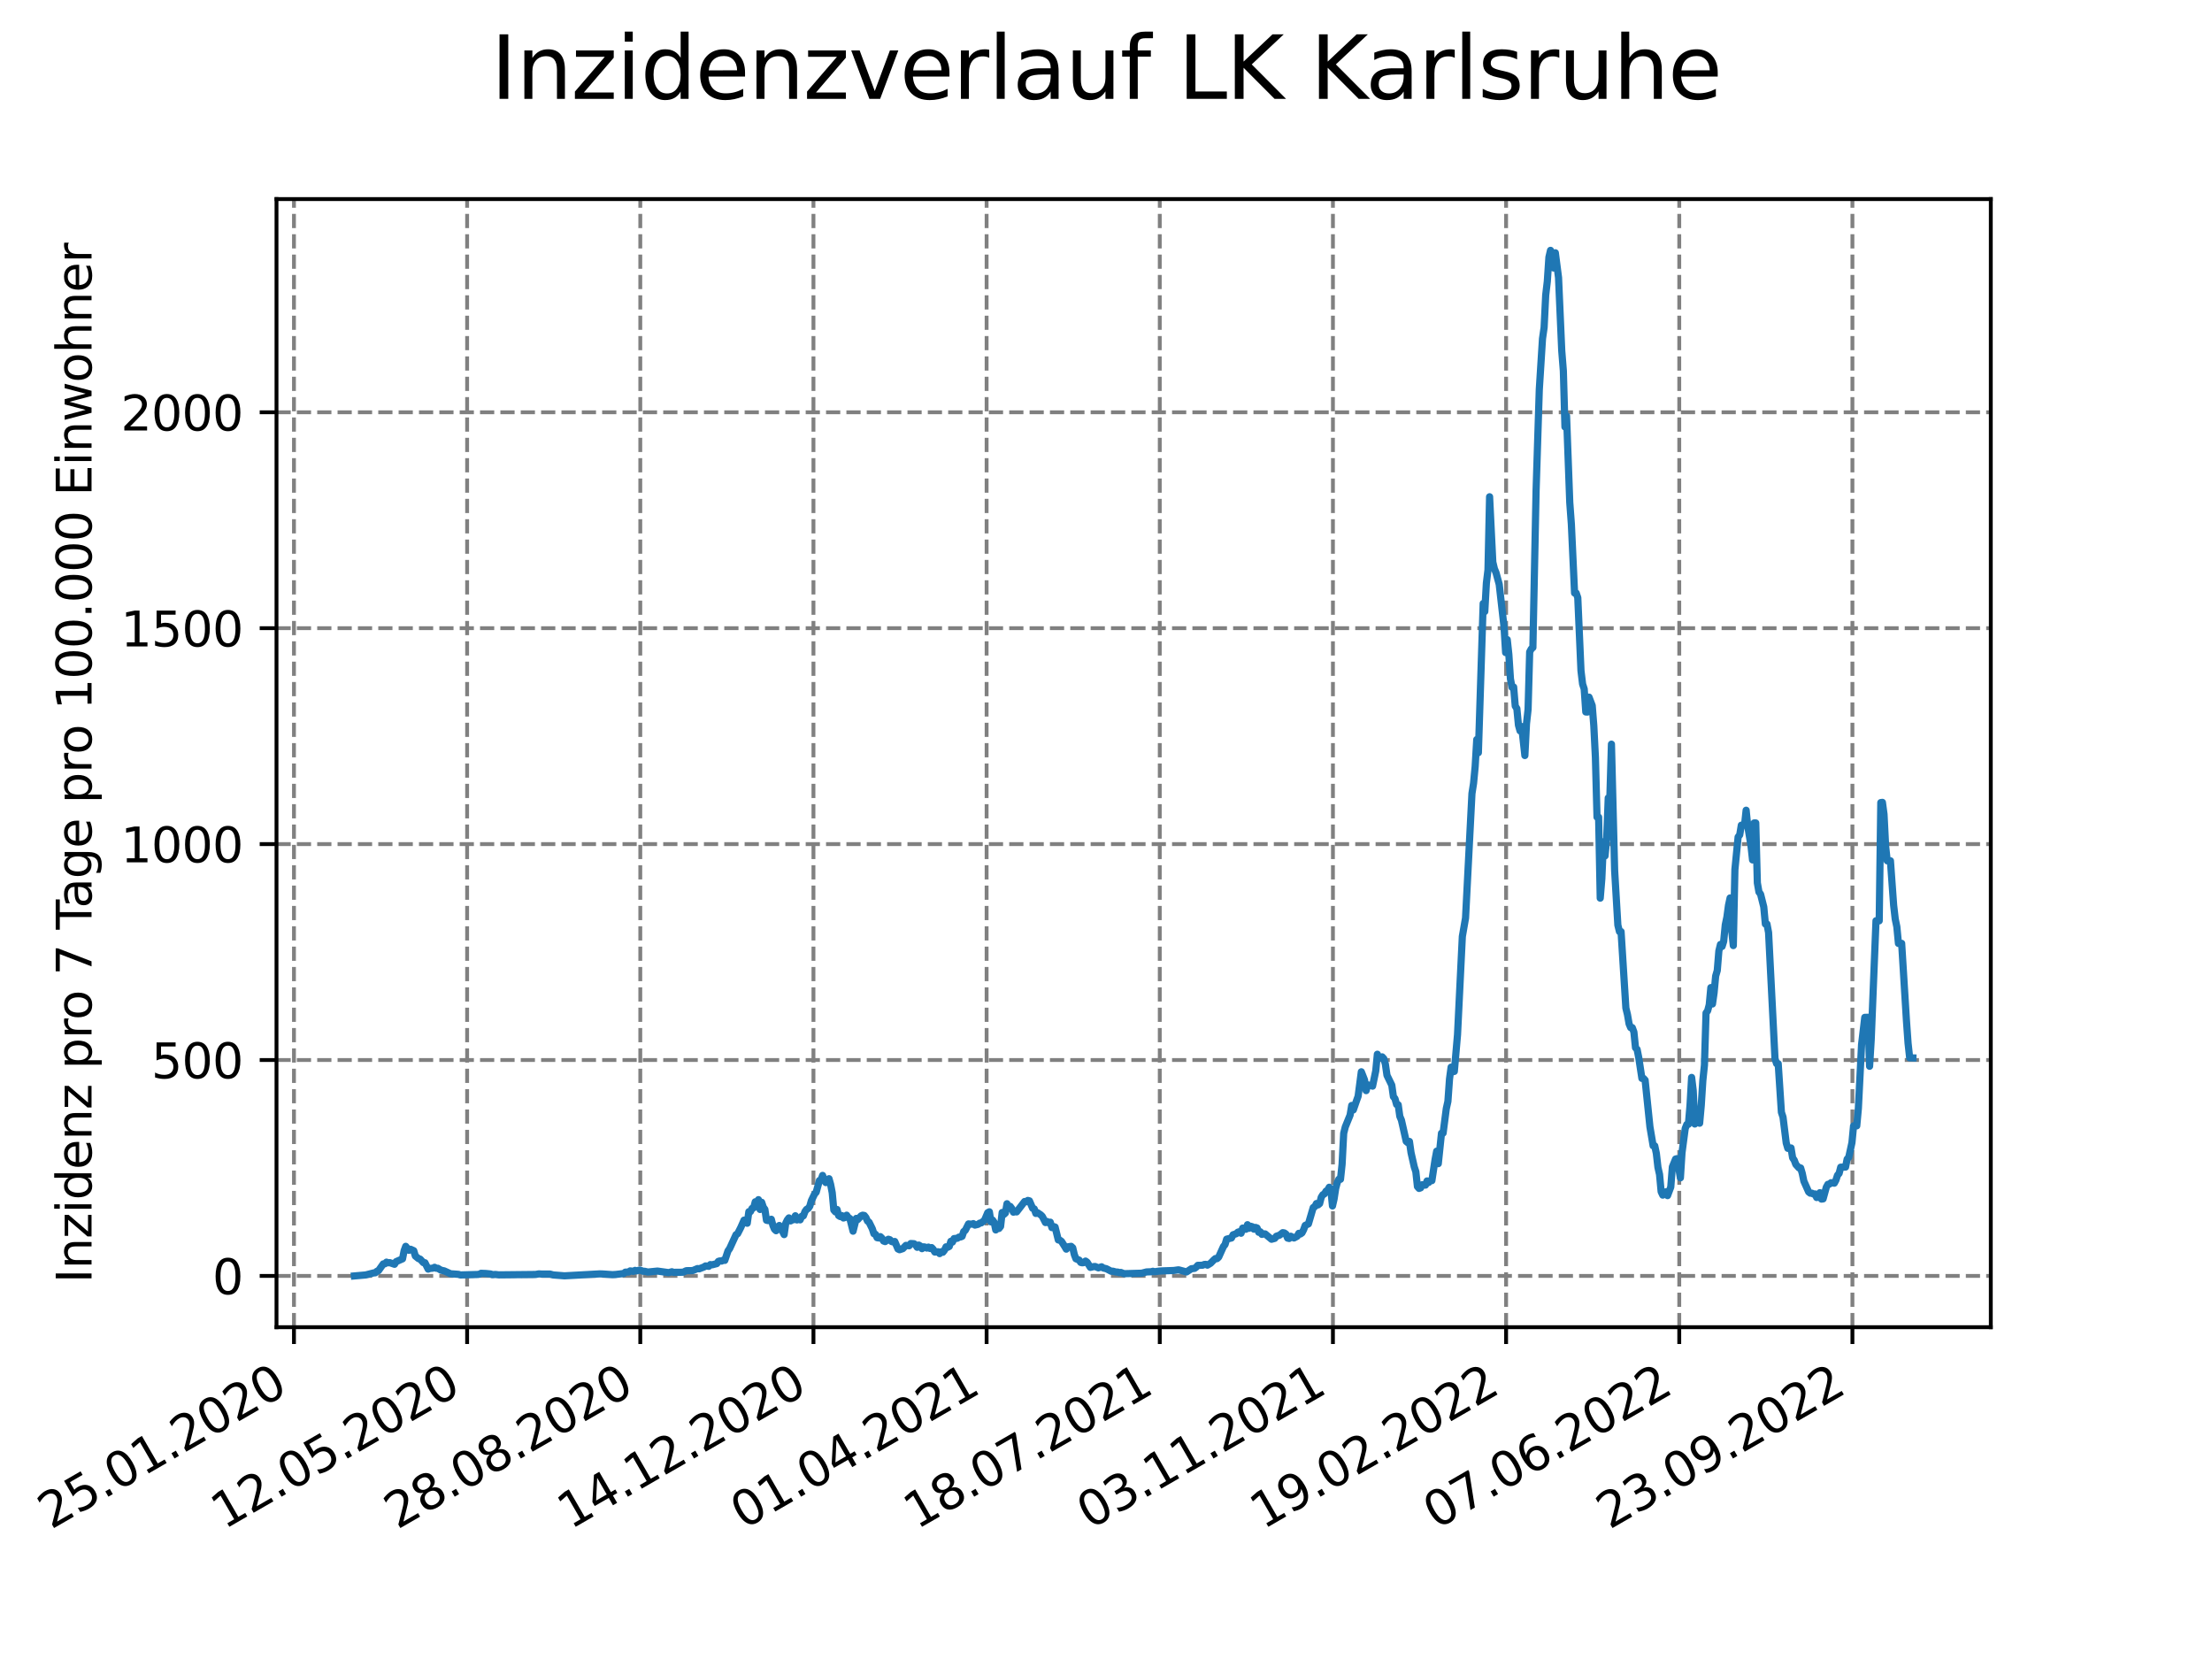 <?xml version="1.0" encoding="utf-8" standalone="no"?>
<!DOCTYPE svg PUBLIC "-//W3C//DTD SVG 1.1//EN"
  "http://www.w3.org/Graphics/SVG/1.1/DTD/svg11.dtd">
<svg xmlns:xlink="http://www.w3.org/1999/xlink" width="460.8pt" height="345.6pt" viewBox="0 0 460.8 345.6" xmlns="http://www.w3.org/2000/svg" version="1.1">
 <defs>
  <style type="text/css">*{stroke-linejoin: round; stroke-linecap: butt}</style>
 </defs>
 <g id="figure_1">
  <g id="patch_1">
   <path d="M 0 345.6 
L 460.8 345.6 
L 460.8 0 
L 0 0 
z
" style="fill: #ffffff"/>
  </g>
  <g id="axes_1">
   <g id="patch_2">
    <path d="M 57.6 276.48 
L 414.72 276.48 
L 414.72 41.472 
L 57.6 41.472 
z
" style="fill: #ffffff"/>
   </g>
   <g id="matplotlib.axis_1">
    <g id="xtick_1">
     <g id="line2d_1">
      <path d="M 61.238 276.48 
L 61.238 41.472 
" clip-path="url(#p39a6d91473)" style="fill: none; stroke-dasharray: 2.96,1.28; stroke-dashoffset: 0; stroke: #808080; stroke-width: 0.8"/>
     </g>
     <g id="line2d_2">
      <defs>
       <path id="m3aefba8452" d="M 0 0 
L 0 3.5 
" style="stroke: #000000; stroke-width: 0.8"/>
      </defs>
      <g>
       <use xlink:href="#m3aefba8452" x="61.238" y="276.48" style="stroke: #000000; stroke-width: 0.8"/>
      </g>
     </g>
     <g id="text_1">
      <!-- 25.01.2020 -->
      <g transform="translate(10.613 318.689) rotate(-30) scale(0.1 -0.1)">
       <defs>
        <path id="DejaVuSans-32" d="M 1228 531 
L 3431 531 
L 3431 0 
L 469 0 
L 469 531 
Q 828 903 1448 1529 
Q 2069 2156 2228 2338 
Q 2531 2678 2651 2914 
Q 2772 3150 2772 3378 
Q 2772 3750 2511 3984 
Q 2250 4219 1831 4219 
Q 1534 4219 1204 4116 
Q 875 4013 500 3803 
L 500 4441 
Q 881 4594 1212 4672 
Q 1544 4750 1819 4750 
Q 2544 4750 2975 4387 
Q 3406 4025 3406 3419 
Q 3406 3131 3298 2873 
Q 3191 2616 2906 2266 
Q 2828 2175 2409 1742 
Q 1991 1309 1228 531 
z
" transform="scale(0.016)"/>
        <path id="DejaVuSans-35" d="M 691 4666 
L 3169 4666 
L 3169 4134 
L 1269 4134 
L 1269 2991 
Q 1406 3038 1543 3061 
Q 1681 3084 1819 3084 
Q 2600 3084 3056 2656 
Q 3513 2228 3513 1497 
Q 3513 744 3044 326 
Q 2575 -91 1722 -91 
Q 1428 -91 1123 -41 
Q 819 9 494 109 
L 494 744 
Q 775 591 1075 516 
Q 1375 441 1709 441 
Q 2250 441 2565 725 
Q 2881 1009 2881 1497 
Q 2881 1984 2565 2268 
Q 2250 2553 1709 2553 
Q 1456 2553 1204 2497 
Q 953 2441 691 2322 
L 691 4666 
z
" transform="scale(0.016)"/>
        <path id="DejaVuSans-2e" d="M 684 794 
L 1344 794 
L 1344 0 
L 684 0 
L 684 794 
z
" transform="scale(0.016)"/>
        <path id="DejaVuSans-30" d="M 2034 4250 
Q 1547 4250 1301 3770 
Q 1056 3291 1056 2328 
Q 1056 1369 1301 889 
Q 1547 409 2034 409 
Q 2525 409 2770 889 
Q 3016 1369 3016 2328 
Q 3016 3291 2770 3770 
Q 2525 4250 2034 4250 
z
M 2034 4750 
Q 2819 4750 3233 4129 
Q 3647 3509 3647 2328 
Q 3647 1150 3233 529 
Q 2819 -91 2034 -91 
Q 1250 -91 836 529 
Q 422 1150 422 2328 
Q 422 3509 836 4129 
Q 1250 4750 2034 4750 
z
" transform="scale(0.016)"/>
        <path id="DejaVuSans-31" d="M 794 531 
L 1825 531 
L 1825 4091 
L 703 3866 
L 703 4441 
L 1819 4666 
L 2450 4666 
L 2450 531 
L 3481 531 
L 3481 0 
L 794 0 
L 794 531 
z
" transform="scale(0.016)"/>
       </defs>
       <use xlink:href="#DejaVuSans-32"/>
       <use xlink:href="#DejaVuSans-35" x="63.623"/>
       <use xlink:href="#DejaVuSans-2e" x="127.246"/>
       <use xlink:href="#DejaVuSans-30" x="159.033"/>
       <use xlink:href="#DejaVuSans-31" x="222.656"/>
       <use xlink:href="#DejaVuSans-2e" x="286.279"/>
       <use xlink:href="#DejaVuSans-32" x="318.066"/>
       <use xlink:href="#DejaVuSans-30" x="381.689"/>
       <use xlink:href="#DejaVuSans-32" x="445.312"/>
       <use xlink:href="#DejaVuSans-30" x="508.936"/>
      </g>
     </g>
    </g>
    <g id="xtick_2">
     <g id="line2d_3">
      <path d="M 97.311 276.48 
L 97.311 41.472 
" clip-path="url(#p39a6d91473)" style="fill: none; stroke-dasharray: 2.96,1.28; stroke-dashoffset: 0; stroke: #808080; stroke-width: 0.8"/>
     </g>
     <g id="line2d_4">
      <g>
       <use xlink:href="#m3aefba8452" x="97.311" y="276.48" style="stroke: #000000; stroke-width: 0.8"/>
      </g>
     </g>
     <g id="text_2">
      <!-- 12.05.2020 -->
      <g transform="translate(46.685 318.689) rotate(-30) scale(0.1 -0.1)">
       <use xlink:href="#DejaVuSans-31"/>
       <use xlink:href="#DejaVuSans-32" x="63.623"/>
       <use xlink:href="#DejaVuSans-2e" x="127.246"/>
       <use xlink:href="#DejaVuSans-30" x="159.033"/>
       <use xlink:href="#DejaVuSans-35" x="222.656"/>
       <use xlink:href="#DejaVuSans-2e" x="286.279"/>
       <use xlink:href="#DejaVuSans-32" x="318.066"/>
       <use xlink:href="#DejaVuSans-30" x="381.689"/>
       <use xlink:href="#DejaVuSans-32" x="445.312"/>
       <use xlink:href="#DejaVuSans-30" x="508.936"/>
      </g>
     </g>
    </g>
    <g id="xtick_3">
     <g id="line2d_5">
      <path d="M 133.383 276.48 
L 133.383 41.472 
" clip-path="url(#p39a6d91473)" style="fill: none; stroke-dasharray: 2.96,1.28; stroke-dashoffset: 0; stroke: #808080; stroke-width: 0.8"/>
     </g>
     <g id="line2d_6">
      <g>
       <use xlink:href="#m3aefba8452" x="133.383" y="276.48" style="stroke: #000000; stroke-width: 0.8"/>
      </g>
     </g>
     <g id="text_3">
      <!-- 28.08.2020 -->
      <g transform="translate(82.758 318.689) rotate(-30) scale(0.1 -0.1)">
       <defs>
        <path id="DejaVuSans-38" d="M 2034 2216 
Q 1584 2216 1326 1975 
Q 1069 1734 1069 1313 
Q 1069 891 1326 650 
Q 1584 409 2034 409 
Q 2484 409 2743 651 
Q 3003 894 3003 1313 
Q 3003 1734 2745 1975 
Q 2488 2216 2034 2216 
z
M 1403 2484 
Q 997 2584 770 2862 
Q 544 3141 544 3541 
Q 544 4100 942 4425 
Q 1341 4750 2034 4750 
Q 2731 4750 3128 4425 
Q 3525 4100 3525 3541 
Q 3525 3141 3298 2862 
Q 3072 2584 2669 2484 
Q 3125 2378 3379 2068 
Q 3634 1759 3634 1313 
Q 3634 634 3220 271 
Q 2806 -91 2034 -91 
Q 1263 -91 848 271 
Q 434 634 434 1313 
Q 434 1759 690 2068 
Q 947 2378 1403 2484 
z
M 1172 3481 
Q 1172 3119 1398 2916 
Q 1625 2713 2034 2713 
Q 2441 2713 2670 2916 
Q 2900 3119 2900 3481 
Q 2900 3844 2670 4047 
Q 2441 4250 2034 4250 
Q 1625 4250 1398 4047 
Q 1172 3844 1172 3481 
z
" transform="scale(0.016)"/>
       </defs>
       <use xlink:href="#DejaVuSans-32"/>
       <use xlink:href="#DejaVuSans-38" x="63.623"/>
       <use xlink:href="#DejaVuSans-2e" x="127.246"/>
       <use xlink:href="#DejaVuSans-30" x="159.033"/>
       <use xlink:href="#DejaVuSans-38" x="222.656"/>
       <use xlink:href="#DejaVuSans-2e" x="286.279"/>
       <use xlink:href="#DejaVuSans-32" x="318.066"/>
       <use xlink:href="#DejaVuSans-30" x="381.689"/>
       <use xlink:href="#DejaVuSans-32" x="445.312"/>
       <use xlink:href="#DejaVuSans-30" x="508.936"/>
      </g>
     </g>
    </g>
    <g id="xtick_4">
     <g id="line2d_7">
      <path d="M 169.456 276.48 
L 169.456 41.472 
" clip-path="url(#p39a6d91473)" style="fill: none; stroke-dasharray: 2.96,1.28; stroke-dashoffset: 0; stroke: #808080; stroke-width: 0.8"/>
     </g>
     <g id="line2d_8">
      <g>
       <use xlink:href="#m3aefba8452" x="169.456" y="276.48" style="stroke: #000000; stroke-width: 0.8"/>
      </g>
     </g>
     <g id="text_4">
      <!-- 14.12.2020 -->
      <g transform="translate(118.831 318.689) rotate(-30) scale(0.1 -0.1)">
       <defs>
        <path id="DejaVuSans-34" d="M 2419 4116 
L 825 1625 
L 2419 1625 
L 2419 4116 
z
M 2253 4666 
L 3047 4666 
L 3047 1625 
L 3713 1625 
L 3713 1100 
L 3047 1100 
L 3047 0 
L 2419 0 
L 2419 1100 
L 313 1100 
L 313 1709 
L 2253 4666 
z
" transform="scale(0.016)"/>
       </defs>
       <use xlink:href="#DejaVuSans-31"/>
       <use xlink:href="#DejaVuSans-34" x="63.623"/>
       <use xlink:href="#DejaVuSans-2e" x="127.246"/>
       <use xlink:href="#DejaVuSans-31" x="159.033"/>
       <use xlink:href="#DejaVuSans-32" x="222.656"/>
       <use xlink:href="#DejaVuSans-2e" x="286.279"/>
       <use xlink:href="#DejaVuSans-32" x="318.066"/>
       <use xlink:href="#DejaVuSans-30" x="381.689"/>
       <use xlink:href="#DejaVuSans-32" x="445.312"/>
       <use xlink:href="#DejaVuSans-30" x="508.936"/>
      </g>
     </g>
    </g>
    <g id="xtick_5">
     <g id="line2d_9">
      <path d="M 205.529 276.48 
L 205.529 41.472 
" clip-path="url(#p39a6d91473)" style="fill: none; stroke-dasharray: 2.96,1.28; stroke-dashoffset: 0; stroke: #808080; stroke-width: 0.8"/>
     </g>
     <g id="line2d_10">
      <g>
       <use xlink:href="#m3aefba8452" x="205.529" y="276.48" style="stroke: #000000; stroke-width: 0.8"/>
      </g>
     </g>
     <g id="text_5">
      <!-- 01.04.2021 -->
      <g transform="translate(154.904 318.689) rotate(-30) scale(0.1 -0.1)">
       <use xlink:href="#DejaVuSans-30"/>
       <use xlink:href="#DejaVuSans-31" x="63.623"/>
       <use xlink:href="#DejaVuSans-2e" x="127.246"/>
       <use xlink:href="#DejaVuSans-30" x="159.033"/>
       <use xlink:href="#DejaVuSans-34" x="222.656"/>
       <use xlink:href="#DejaVuSans-2e" x="286.279"/>
       <use xlink:href="#DejaVuSans-32" x="318.066"/>
       <use xlink:href="#DejaVuSans-30" x="381.689"/>
       <use xlink:href="#DejaVuSans-32" x="445.312"/>
       <use xlink:href="#DejaVuSans-31" x="508.936"/>
      </g>
     </g>
    </g>
    <g id="xtick_6">
     <g id="line2d_11">
      <path d="M 241.602 276.48 
L 241.602 41.472 
" clip-path="url(#p39a6d91473)" style="fill: none; stroke-dasharray: 2.96,1.28; stroke-dashoffset: 0; stroke: #808080; stroke-width: 0.8"/>
     </g>
     <g id="line2d_12">
      <g>
       <use xlink:href="#m3aefba8452" x="241.602" y="276.48" style="stroke: #000000; stroke-width: 0.8"/>
      </g>
     </g>
     <g id="text_6">
      <!-- 18.07.2021 -->
      <g transform="translate(190.976 318.689) rotate(-30) scale(0.1 -0.1)">
       <defs>
        <path id="DejaVuSans-37" d="M 525 4666 
L 3525 4666 
L 3525 4397 
L 1831 0 
L 1172 0 
L 2766 4134 
L 525 4134 
L 525 4666 
z
" transform="scale(0.016)"/>
       </defs>
       <use xlink:href="#DejaVuSans-31"/>
       <use xlink:href="#DejaVuSans-38" x="63.623"/>
       <use xlink:href="#DejaVuSans-2e" x="127.246"/>
       <use xlink:href="#DejaVuSans-30" x="159.033"/>
       <use xlink:href="#DejaVuSans-37" x="222.656"/>
       <use xlink:href="#DejaVuSans-2e" x="286.279"/>
       <use xlink:href="#DejaVuSans-32" x="318.066"/>
       <use xlink:href="#DejaVuSans-30" x="381.689"/>
       <use xlink:href="#DejaVuSans-32" x="445.312"/>
       <use xlink:href="#DejaVuSans-31" x="508.936"/>
      </g>
     </g>
    </g>
    <g id="xtick_7">
     <g id="line2d_13">
      <path d="M 277.674 276.48 
L 277.674 41.472 
" clip-path="url(#p39a6d91473)" style="fill: none; stroke-dasharray: 2.96,1.28; stroke-dashoffset: 0; stroke: #808080; stroke-width: 0.8"/>
     </g>
     <g id="line2d_14">
      <g>
       <use xlink:href="#m3aefba8452" x="277.674" y="276.48" style="stroke: #000000; stroke-width: 0.8"/>
      </g>
     </g>
     <g id="text_7">
      <!-- 03.11.2021 -->
      <g transform="translate(227.049 318.689) rotate(-30) scale(0.1 -0.1)">
       <defs>
        <path id="DejaVuSans-33" d="M 2597 2516 
Q 3050 2419 3304 2112 
Q 3559 1806 3559 1356 
Q 3559 666 3084 287 
Q 2609 -91 1734 -91 
Q 1441 -91 1130 -33 
Q 819 25 488 141 
L 488 750 
Q 750 597 1062 519 
Q 1375 441 1716 441 
Q 2309 441 2620 675 
Q 2931 909 2931 1356 
Q 2931 1769 2642 2001 
Q 2353 2234 1838 2234 
L 1294 2234 
L 1294 2753 
L 1863 2753 
Q 2328 2753 2575 2939 
Q 2822 3125 2822 3475 
Q 2822 3834 2567 4026 
Q 2313 4219 1838 4219 
Q 1578 4219 1281 4162 
Q 984 4106 628 3988 
L 628 4550 
Q 988 4650 1302 4700 
Q 1616 4750 1894 4750 
Q 2613 4750 3031 4423 
Q 3450 4097 3450 3541 
Q 3450 3153 3228 2886 
Q 3006 2619 2597 2516 
z
" transform="scale(0.016)"/>
       </defs>
       <use xlink:href="#DejaVuSans-30"/>
       <use xlink:href="#DejaVuSans-33" x="63.623"/>
       <use xlink:href="#DejaVuSans-2e" x="127.246"/>
       <use xlink:href="#DejaVuSans-31" x="159.033"/>
       <use xlink:href="#DejaVuSans-31" x="222.656"/>
       <use xlink:href="#DejaVuSans-2e" x="286.279"/>
       <use xlink:href="#DejaVuSans-32" x="318.066"/>
       <use xlink:href="#DejaVuSans-30" x="381.689"/>
       <use xlink:href="#DejaVuSans-32" x="445.312"/>
       <use xlink:href="#DejaVuSans-31" x="508.936"/>
      </g>
     </g>
    </g>
    <g id="xtick_8">
     <g id="line2d_15">
      <path d="M 313.747 276.48 
L 313.747 41.472 
" clip-path="url(#p39a6d91473)" style="fill: none; stroke-dasharray: 2.96,1.28; stroke-dashoffset: 0; stroke: #808080; stroke-width: 0.8"/>
     </g>
     <g id="line2d_16">
      <g>
       <use xlink:href="#m3aefba8452" x="313.747" y="276.48" style="stroke: #000000; stroke-width: 0.8"/>
      </g>
     </g>
     <g id="text_8">
      <!-- 19.02.2022 -->
      <g transform="translate(263.122 318.689) rotate(-30) scale(0.1 -0.1)">
       <defs>
        <path id="DejaVuSans-39" d="M 703 97 
L 703 672 
Q 941 559 1184 500 
Q 1428 441 1663 441 
Q 2288 441 2617 861 
Q 2947 1281 2994 2138 
Q 2813 1869 2534 1725 
Q 2256 1581 1919 1581 
Q 1219 1581 811 2004 
Q 403 2428 403 3163 
Q 403 3881 828 4315 
Q 1253 4750 1959 4750 
Q 2769 4750 3195 4129 
Q 3622 3509 3622 2328 
Q 3622 1225 3098 567 
Q 2575 -91 1691 -91 
Q 1453 -91 1209 -44 
Q 966 3 703 97 
z
M 1959 2075 
Q 2384 2075 2632 2365 
Q 2881 2656 2881 3163 
Q 2881 3666 2632 3958 
Q 2384 4250 1959 4250 
Q 1534 4250 1286 3958 
Q 1038 3666 1038 3163 
Q 1038 2656 1286 2365 
Q 1534 2075 1959 2075 
z
" transform="scale(0.016)"/>
       </defs>
       <use xlink:href="#DejaVuSans-31"/>
       <use xlink:href="#DejaVuSans-39" x="63.623"/>
       <use xlink:href="#DejaVuSans-2e" x="127.246"/>
       <use xlink:href="#DejaVuSans-30" x="159.033"/>
       <use xlink:href="#DejaVuSans-32" x="222.656"/>
       <use xlink:href="#DejaVuSans-2e" x="286.279"/>
       <use xlink:href="#DejaVuSans-32" x="318.066"/>
       <use xlink:href="#DejaVuSans-30" x="381.689"/>
       <use xlink:href="#DejaVuSans-32" x="445.312"/>
       <use xlink:href="#DejaVuSans-32" x="508.936"/>
      </g>
     </g>
    </g>
    <g id="xtick_9">
     <g id="line2d_17">
      <path d="M 349.82 276.48 
L 349.82 41.472 
" clip-path="url(#p39a6d91473)" style="fill: none; stroke-dasharray: 2.96,1.28; stroke-dashoffset: 0; stroke: #808080; stroke-width: 0.8"/>
     </g>
     <g id="line2d_18">
      <g>
       <use xlink:href="#m3aefba8452" x="349.82" y="276.48" style="stroke: #000000; stroke-width: 0.8"/>
      </g>
     </g>
     <g id="text_9">
      <!-- 07.06.2022 -->
      <g transform="translate(299.194 318.689) rotate(-30) scale(0.1 -0.1)">
       <defs>
        <path id="DejaVuSans-36" d="M 2113 2584 
Q 1688 2584 1439 2293 
Q 1191 2003 1191 1497 
Q 1191 994 1439 701 
Q 1688 409 2113 409 
Q 2538 409 2786 701 
Q 3034 994 3034 1497 
Q 3034 2003 2786 2293 
Q 2538 2584 2113 2584 
z
M 3366 4563 
L 3366 3988 
Q 3128 4100 2886 4159 
Q 2644 4219 2406 4219 
Q 1781 4219 1451 3797 
Q 1122 3375 1075 2522 
Q 1259 2794 1537 2939 
Q 1816 3084 2150 3084 
Q 2853 3084 3261 2657 
Q 3669 2231 3669 1497 
Q 3669 778 3244 343 
Q 2819 -91 2113 -91 
Q 1303 -91 875 529 
Q 447 1150 447 2328 
Q 447 3434 972 4092 
Q 1497 4750 2381 4750 
Q 2619 4750 2861 4703 
Q 3103 4656 3366 4563 
z
" transform="scale(0.016)"/>
       </defs>
       <use xlink:href="#DejaVuSans-30"/>
       <use xlink:href="#DejaVuSans-37" x="63.623"/>
       <use xlink:href="#DejaVuSans-2e" x="127.246"/>
       <use xlink:href="#DejaVuSans-30" x="159.033"/>
       <use xlink:href="#DejaVuSans-36" x="222.656"/>
       <use xlink:href="#DejaVuSans-2e" x="286.279"/>
       <use xlink:href="#DejaVuSans-32" x="318.066"/>
       <use xlink:href="#DejaVuSans-30" x="381.689"/>
       <use xlink:href="#DejaVuSans-32" x="445.312"/>
       <use xlink:href="#DejaVuSans-32" x="508.936"/>
      </g>
     </g>
    </g>
    <g id="xtick_10">
     <g id="line2d_19">
      <path d="M 385.892 276.48 
L 385.892 41.472 
" clip-path="url(#p39a6d91473)" style="fill: none; stroke-dasharray: 2.96,1.28; stroke-dashoffset: 0; stroke: #808080; stroke-width: 0.8"/>
     </g>
     <g id="line2d_20">
      <g>
       <use xlink:href="#m3aefba8452" x="385.892" y="276.48" style="stroke: #000000; stroke-width: 0.8"/>
      </g>
     </g>
     <g id="text_10">
      <!-- 23.09.2022 -->
      <g transform="translate(335.267 318.689) rotate(-30) scale(0.1 -0.1)">
       <use xlink:href="#DejaVuSans-32"/>
       <use xlink:href="#DejaVuSans-33" x="63.623"/>
       <use xlink:href="#DejaVuSans-2e" x="127.246"/>
       <use xlink:href="#DejaVuSans-30" x="159.033"/>
       <use xlink:href="#DejaVuSans-39" x="222.656"/>
       <use xlink:href="#DejaVuSans-2e" x="286.279"/>
       <use xlink:href="#DejaVuSans-32" x="318.066"/>
       <use xlink:href="#DejaVuSans-30" x="381.689"/>
       <use xlink:href="#DejaVuSans-32" x="445.312"/>
       <use xlink:href="#DejaVuSans-32" x="508.936"/>
      </g>
     </g>
    </g>
   </g>
   <g id="matplotlib.axis_2">
    <g id="ytick_1">
     <g id="line2d_21">
      <path d="M 57.6 265.798 
L 414.72 265.798 
" clip-path="url(#p39a6d91473)" style="fill: none; stroke-dasharray: 2.96,1.28; stroke-dashoffset: 0; stroke: #808080; stroke-width: 0.8"/>
     </g>
     <g id="line2d_22">
      <defs>
       <path id="m5a73247d6a" d="M 0 0 
L -3.5 0 
" style="stroke: #000000; stroke-width: 0.8"/>
      </defs>
      <g>
       <use xlink:href="#m5a73247d6a" x="57.6" y="265.798" style="stroke: #000000; stroke-width: 0.8"/>
      </g>
     </g>
     <g id="text_11">
      <!-- 0 -->
      <g transform="translate(44.237 269.597) scale(0.1 -0.1)">
       <use xlink:href="#DejaVuSans-30"/>
      </g>
     </g>
    </g>
    <g id="ytick_2">
     <g id="line2d_23">
      <path d="M 57.6 220.82 
L 414.72 220.82 
" clip-path="url(#p39a6d91473)" style="fill: none; stroke-dasharray: 2.96,1.28; stroke-dashoffset: 0; stroke: #808080; stroke-width: 0.8"/>
     </g>
     <g id="line2d_24">
      <g>
       <use xlink:href="#m5a73247d6a" x="57.6" y="220.82" style="stroke: #000000; stroke-width: 0.8"/>
      </g>
     </g>
     <g id="text_12">
      <!-- 500 -->
      <g transform="translate(31.512 224.619) scale(0.1 -0.1)">
       <use xlink:href="#DejaVuSans-35"/>
       <use xlink:href="#DejaVuSans-30" x="63.623"/>
       <use xlink:href="#DejaVuSans-30" x="127.246"/>
      </g>
     </g>
    </g>
    <g id="ytick_3">
     <g id="line2d_25">
      <path d="M 57.6 175.841 
L 414.72 175.841 
" clip-path="url(#p39a6d91473)" style="fill: none; stroke-dasharray: 2.96,1.28; stroke-dashoffset: 0; stroke: #808080; stroke-width: 0.8"/>
     </g>
     <g id="line2d_26">
      <g>
       <use xlink:href="#m5a73247d6a" x="57.6" y="175.841" style="stroke: #000000; stroke-width: 0.8"/>
      </g>
     </g>
     <g id="text_13">
      <!-- 1000 -->
      <g transform="translate(25.15 179.641) scale(0.1 -0.1)">
       <use xlink:href="#DejaVuSans-31"/>
       <use xlink:href="#DejaVuSans-30" x="63.623"/>
       <use xlink:href="#DejaVuSans-30" x="127.246"/>
       <use xlink:href="#DejaVuSans-30" x="190.869"/>
      </g>
     </g>
    </g>
    <g id="ytick_4">
     <g id="line2d_27">
      <path d="M 57.6 130.863 
L 414.72 130.863 
" clip-path="url(#p39a6d91473)" style="fill: none; stroke-dasharray: 2.96,1.28; stroke-dashoffset: 0; stroke: #808080; stroke-width: 0.8"/>
     </g>
     <g id="line2d_28">
      <g>
       <use xlink:href="#m5a73247d6a" x="57.6" y="130.863" style="stroke: #000000; stroke-width: 0.8"/>
      </g>
     </g>
     <g id="text_14">
      <!-- 1500 -->
      <g transform="translate(25.15 134.662) scale(0.1 -0.1)">
       <use xlink:href="#DejaVuSans-31"/>
       <use xlink:href="#DejaVuSans-35" x="63.623"/>
       <use xlink:href="#DejaVuSans-30" x="127.246"/>
       <use xlink:href="#DejaVuSans-30" x="190.869"/>
      </g>
     </g>
    </g>
    <g id="ytick_5">
     <g id="line2d_29">
      <path d="M 57.6 85.885 
L 414.72 85.885 
" clip-path="url(#p39a6d91473)" style="fill: none; stroke-dasharray: 2.96,1.28; stroke-dashoffset: 0; stroke: #808080; stroke-width: 0.8"/>
     </g>
     <g id="line2d_30">
      <g>
       <use xlink:href="#m5a73247d6a" x="57.6" y="85.885" style="stroke: #000000; stroke-width: 0.8"/>
      </g>
     </g>
     <g id="text_15">
      <!-- 2000 -->
      <g transform="translate(25.15 89.684) scale(0.1 -0.1)">
       <use xlink:href="#DejaVuSans-32"/>
       <use xlink:href="#DejaVuSans-30" x="63.623"/>
       <use xlink:href="#DejaVuSans-30" x="127.246"/>
       <use xlink:href="#DejaVuSans-30" x="190.869"/>
      </g>
     </g>
    </g>
    <g id="text_16">
     <!-- Inzidenz pro 7 Tage pro 100.000 Einwohner -->
     <g transform="translate(19.07 267.301) rotate(-90) scale(0.1 -0.1)">
      <defs>
       <path id="DejaVuSans-49" d="M 628 4666 
L 1259 4666 
L 1259 0 
L 628 0 
L 628 4666 
z
" transform="scale(0.016)"/>
       <path id="DejaVuSans-6e" d="M 3513 2113 
L 3513 0 
L 2938 0 
L 2938 2094 
Q 2938 2591 2744 2837 
Q 2550 3084 2163 3084 
Q 1697 3084 1428 2787 
Q 1159 2491 1159 1978 
L 1159 0 
L 581 0 
L 581 3500 
L 1159 3500 
L 1159 2956 
Q 1366 3272 1645 3428 
Q 1925 3584 2291 3584 
Q 2894 3584 3203 3211 
Q 3513 2838 3513 2113 
z
" transform="scale(0.016)"/>
       <path id="DejaVuSans-7a" d="M 353 3500 
L 3084 3500 
L 3084 2975 
L 922 459 
L 3084 459 
L 3084 0 
L 275 0 
L 275 525 
L 2438 3041 
L 353 3041 
L 353 3500 
z
" transform="scale(0.016)"/>
       <path id="DejaVuSans-69" d="M 603 3500 
L 1178 3500 
L 1178 0 
L 603 0 
L 603 3500 
z
M 603 4863 
L 1178 4863 
L 1178 4134 
L 603 4134 
L 603 4863 
z
" transform="scale(0.016)"/>
       <path id="DejaVuSans-64" d="M 2906 2969 
L 2906 4863 
L 3481 4863 
L 3481 0 
L 2906 0 
L 2906 525 
Q 2725 213 2448 61 
Q 2172 -91 1784 -91 
Q 1150 -91 751 415 
Q 353 922 353 1747 
Q 353 2572 751 3078 
Q 1150 3584 1784 3584 
Q 2172 3584 2448 3432 
Q 2725 3281 2906 2969 
z
M 947 1747 
Q 947 1113 1208 752 
Q 1469 391 1925 391 
Q 2381 391 2643 752 
Q 2906 1113 2906 1747 
Q 2906 2381 2643 2742 
Q 2381 3103 1925 3103 
Q 1469 3103 1208 2742 
Q 947 2381 947 1747 
z
" transform="scale(0.016)"/>
       <path id="DejaVuSans-65" d="M 3597 1894 
L 3597 1613 
L 953 1613 
Q 991 1019 1311 708 
Q 1631 397 2203 397 
Q 2534 397 2845 478 
Q 3156 559 3463 722 
L 3463 178 
Q 3153 47 2828 -22 
Q 2503 -91 2169 -91 
Q 1331 -91 842 396 
Q 353 884 353 1716 
Q 353 2575 817 3079 
Q 1281 3584 2069 3584 
Q 2775 3584 3186 3129 
Q 3597 2675 3597 1894 
z
M 3022 2063 
Q 3016 2534 2758 2815 
Q 2500 3097 2075 3097 
Q 1594 3097 1305 2825 
Q 1016 2553 972 2059 
L 3022 2063 
z
" transform="scale(0.016)"/>
       <path id="DejaVuSans-20" transform="scale(0.016)"/>
       <path id="DejaVuSans-70" d="M 1159 525 
L 1159 -1331 
L 581 -1331 
L 581 3500 
L 1159 3500 
L 1159 2969 
Q 1341 3281 1617 3432 
Q 1894 3584 2278 3584 
Q 2916 3584 3314 3078 
Q 3713 2572 3713 1747 
Q 3713 922 3314 415 
Q 2916 -91 2278 -91 
Q 1894 -91 1617 61 
Q 1341 213 1159 525 
z
M 3116 1747 
Q 3116 2381 2855 2742 
Q 2594 3103 2138 3103 
Q 1681 3103 1420 2742 
Q 1159 2381 1159 1747 
Q 1159 1113 1420 752 
Q 1681 391 2138 391 
Q 2594 391 2855 752 
Q 3116 1113 3116 1747 
z
" transform="scale(0.016)"/>
       <path id="DejaVuSans-72" d="M 2631 2963 
Q 2534 3019 2420 3045 
Q 2306 3072 2169 3072 
Q 1681 3072 1420 2755 
Q 1159 2438 1159 1844 
L 1159 0 
L 581 0 
L 581 3500 
L 1159 3500 
L 1159 2956 
Q 1341 3275 1631 3429 
Q 1922 3584 2338 3584 
Q 2397 3584 2469 3576 
Q 2541 3569 2628 3553 
L 2631 2963 
z
" transform="scale(0.016)"/>
       <path id="DejaVuSans-6f" d="M 1959 3097 
Q 1497 3097 1228 2736 
Q 959 2375 959 1747 
Q 959 1119 1226 758 
Q 1494 397 1959 397 
Q 2419 397 2687 759 
Q 2956 1122 2956 1747 
Q 2956 2369 2687 2733 
Q 2419 3097 1959 3097 
z
M 1959 3584 
Q 2709 3584 3137 3096 
Q 3566 2609 3566 1747 
Q 3566 888 3137 398 
Q 2709 -91 1959 -91 
Q 1206 -91 779 398 
Q 353 888 353 1747 
Q 353 2609 779 3096 
Q 1206 3584 1959 3584 
z
" transform="scale(0.016)"/>
       <path id="DejaVuSans-54" d="M -19 4666 
L 3928 4666 
L 3928 4134 
L 2272 4134 
L 2272 0 
L 1638 0 
L 1638 4134 
L -19 4134 
L -19 4666 
z
" transform="scale(0.016)"/>
       <path id="DejaVuSans-61" d="M 2194 1759 
Q 1497 1759 1228 1600 
Q 959 1441 959 1056 
Q 959 750 1161 570 
Q 1363 391 1709 391 
Q 2188 391 2477 730 
Q 2766 1069 2766 1631 
L 2766 1759 
L 2194 1759 
z
M 3341 1997 
L 3341 0 
L 2766 0 
L 2766 531 
Q 2569 213 2275 61 
Q 1981 -91 1556 -91 
Q 1019 -91 701 211 
Q 384 513 384 1019 
Q 384 1609 779 1909 
Q 1175 2209 1959 2209 
L 2766 2209 
L 2766 2266 
Q 2766 2663 2505 2880 
Q 2244 3097 1772 3097 
Q 1472 3097 1187 3025 
Q 903 2953 641 2809 
L 641 3341 
Q 956 3463 1253 3523 
Q 1550 3584 1831 3584 
Q 2591 3584 2966 3190 
Q 3341 2797 3341 1997 
z
" transform="scale(0.016)"/>
       <path id="DejaVuSans-67" d="M 2906 1791 
Q 2906 2416 2648 2759 
Q 2391 3103 1925 3103 
Q 1463 3103 1205 2759 
Q 947 2416 947 1791 
Q 947 1169 1205 825 
Q 1463 481 1925 481 
Q 2391 481 2648 825 
Q 2906 1169 2906 1791 
z
M 3481 434 
Q 3481 -459 3084 -895 
Q 2688 -1331 1869 -1331 
Q 1566 -1331 1297 -1286 
Q 1028 -1241 775 -1147 
L 775 -588 
Q 1028 -725 1275 -790 
Q 1522 -856 1778 -856 
Q 2344 -856 2625 -561 
Q 2906 -266 2906 331 
L 2906 616 
Q 2728 306 2450 153 
Q 2172 0 1784 0 
Q 1141 0 747 490 
Q 353 981 353 1791 
Q 353 2603 747 3093 
Q 1141 3584 1784 3584 
Q 2172 3584 2450 3431 
Q 2728 3278 2906 2969 
L 2906 3500 
L 3481 3500 
L 3481 434 
z
" transform="scale(0.016)"/>
       <path id="DejaVuSans-45" d="M 628 4666 
L 3578 4666 
L 3578 4134 
L 1259 4134 
L 1259 2753 
L 3481 2753 
L 3481 2222 
L 1259 2222 
L 1259 531 
L 3634 531 
L 3634 0 
L 628 0 
L 628 4666 
z
" transform="scale(0.016)"/>
       <path id="DejaVuSans-77" d="M 269 3500 
L 844 3500 
L 1563 769 
L 2278 3500 
L 2956 3500 
L 3675 769 
L 4391 3500 
L 4966 3500 
L 4050 0 
L 3372 0 
L 2619 2869 
L 1863 0 
L 1184 0 
L 269 3500 
z
" transform="scale(0.016)"/>
       <path id="DejaVuSans-68" d="M 3513 2113 
L 3513 0 
L 2938 0 
L 2938 2094 
Q 2938 2591 2744 2837 
Q 2550 3084 2163 3084 
Q 1697 3084 1428 2787 
Q 1159 2491 1159 1978 
L 1159 0 
L 581 0 
L 581 4863 
L 1159 4863 
L 1159 2956 
Q 1366 3272 1645 3428 
Q 1925 3584 2291 3584 
Q 2894 3584 3203 3211 
Q 3513 2838 3513 2113 
z
" transform="scale(0.016)"/>
      </defs>
      <use xlink:href="#DejaVuSans-49"/>
      <use xlink:href="#DejaVuSans-6e" x="29.492"/>
      <use xlink:href="#DejaVuSans-7a" x="92.871"/>
      <use xlink:href="#DejaVuSans-69" x="145.361"/>
      <use xlink:href="#DejaVuSans-64" x="173.145"/>
      <use xlink:href="#DejaVuSans-65" x="236.621"/>
      <use xlink:href="#DejaVuSans-6e" x="298.145"/>
      <use xlink:href="#DejaVuSans-7a" x="361.523"/>
      <use xlink:href="#DejaVuSans-20" x="414.014"/>
      <use xlink:href="#DejaVuSans-70" x="445.801"/>
      <use xlink:href="#DejaVuSans-72" x="509.277"/>
      <use xlink:href="#DejaVuSans-6f" x="548.141"/>
      <use xlink:href="#DejaVuSans-20" x="609.322"/>
      <use xlink:href="#DejaVuSans-37" x="641.109"/>
      <use xlink:href="#DejaVuSans-20" x="704.732"/>
      <use xlink:href="#DejaVuSans-54" x="736.52"/>
      <use xlink:href="#DejaVuSans-61" x="781.104"/>
      <use xlink:href="#DejaVuSans-67" x="842.383"/>
      <use xlink:href="#DejaVuSans-65" x="905.859"/>
      <use xlink:href="#DejaVuSans-20" x="967.383"/>
      <use xlink:href="#DejaVuSans-70" x="999.17"/>
      <use xlink:href="#DejaVuSans-72" x="1062.646"/>
      <use xlink:href="#DejaVuSans-6f" x="1101.51"/>
      <use xlink:href="#DejaVuSans-20" x="1162.691"/>
      <use xlink:href="#DejaVuSans-31" x="1194.479"/>
      <use xlink:href="#DejaVuSans-30" x="1258.102"/>
      <use xlink:href="#DejaVuSans-30" x="1321.725"/>
      <use xlink:href="#DejaVuSans-2e" x="1385.348"/>
      <use xlink:href="#DejaVuSans-30" x="1417.135"/>
      <use xlink:href="#DejaVuSans-30" x="1480.758"/>
      <use xlink:href="#DejaVuSans-30" x="1544.381"/>
      <use xlink:href="#DejaVuSans-20" x="1608.004"/>
      <use xlink:href="#DejaVuSans-45" x="1639.791"/>
      <use xlink:href="#DejaVuSans-69" x="1702.975"/>
      <use xlink:href="#DejaVuSans-6e" x="1730.758"/>
      <use xlink:href="#DejaVuSans-77" x="1794.137"/>
      <use xlink:href="#DejaVuSans-6f" x="1875.924"/>
      <use xlink:href="#DejaVuSans-68" x="1937.105"/>
      <use xlink:href="#DejaVuSans-6e" x="2000.484"/>
      <use xlink:href="#DejaVuSans-65" x="2063.863"/>
      <use xlink:href="#DejaVuSans-72" x="2125.387"/>
     </g>
    </g>
   </g>
   <g id="line2d_31">
    <path d="M 73.833 265.798 
L 76.171 265.596 
L 77.841 265.171 
L 78.175 265.151 
L 78.509 264.828 
L 78.843 264.706 
L 79.845 263.292 
L 80.179 263.272 
L 80.513 262.928 
L 80.847 263.069 
L 81.181 263.029 
L 82.183 263.373 
L 82.517 262.827 
L 83.853 262.241 
L 84.187 260.543 
L 84.521 259.634 
L 85.189 260.462 
L 85.523 260.24 
L 86.191 260.543 
L 86.525 261.655 
L 87.193 262.2 
L 87.527 262.301 
L 88.195 263.029 
L 88.529 263.049 
L 89.197 264.383 
L 89.531 264.242 
L 90.199 264.181 
L 90.533 263.999 
L 90.867 264.201 
L 91.201 264.201 
L 91.869 264.605 
L 92.537 264.747 
L 93.873 265.353 
L 94.541 265.394 
L 95.543 265.474 
L 95.877 265.596 
L 99.551 265.495 
L 99.885 265.434 
L 100.219 265.252 
L 101.221 265.293 
L 102.223 265.394 
L 102.557 265.535 
L 103.225 265.495 
L 103.893 265.576 
L 111.575 265.495 
L 112.244 265.373 
L 112.912 265.414 
L 114.582 265.414 
L 115.25 265.596 
L 116.586 265.697 
L 117.588 265.778 
L 124.936 265.373 
L 125.604 265.394 
L 127.608 265.535 
L 128.276 265.495 
L 129.946 265.293 
L 130.28 265.01 
L 130.948 264.989 
L 131.282 264.747 
L 131.95 264.848 
L 132.284 264.646 
L 132.618 264.747 
L 133.286 264.565 
L 133.954 264.828 
L 134.288 264.828 
L 134.956 264.989 
L 136.96 264.787 
L 139.298 265.111 
L 139.966 264.929 
L 140.3 265.05 
L 142.304 265.03 
L 142.972 264.706 
L 144.308 264.686 
L 145.31 264.262 
L 145.644 264.322 
L 146.646 263.938 
L 146.98 263.716 
L 147.648 263.797 
L 147.982 263.433 
L 148.316 263.494 
L 149.318 263.231 
L 149.652 262.766 
L 149.986 262.665 
L 150.32 262.706 
L 150.654 262.524 
L 150.988 262.564 
L 151.656 260.584 
L 151.99 260.119 
L 152.658 258.664 
L 153.326 257.208 
L 153.66 257.006 
L 154.328 255.693 
L 154.996 254.177 
L 155.664 254.824 
L 155.998 252.419 
L 156.332 252.398 
L 156.666 251.731 
L 157 251.61 
L 157.334 250.357 
L 157.668 250.438 
L 158.002 249.912 
L 158.336 251.954 
L 158.67 250.458 
L 159.004 251.469 
L 159.338 251.934 
L 159.672 254.197 
L 160.006 254.278 
L 160.34 254.237 
L 160.674 253.995 
L 161.008 255.268 
L 161.342 256.077 
L 161.676 256.38 
L 162.011 255.571 
L 162.345 255.288 
L 162.679 256.097 
L 163.013 256.501 
L 163.347 257.188 
L 163.681 254.824 
L 164.015 254.136 
L 164.349 253.712 
L 164.683 254.339 
L 165.017 254.136 
L 165.351 254.076 
L 165.685 253.267 
L 166.019 254.136 
L 166.353 253.975 
L 166.687 254.116 
L 167.021 253.368 
L 167.355 253.288 
L 167.689 252.398 
L 168.023 251.934 
L 168.357 251.752 
L 168.691 251.287 
L 169.025 250.115 
L 169.693 248.74 
L 170.027 248.356 
L 170.695 245.931 
L 171.029 245.81 
L 171.363 244.86 
L 171.697 245.891 
L 172.031 246.355 
L 172.365 245.81 
L 172.699 245.547 
L 173.033 246.739 
L 173.367 248.478 
L 173.701 252.075 
L 174.035 252.459 
L 174.369 251.954 
L 174.703 253.227 
L 175.037 253.429 
L 175.371 253.227 
L 175.705 253.732 
L 176.039 253.631 
L 176.373 253.146 
L 176.707 253.631 
L 177.041 253.833 
L 177.709 256.481 
L 178.377 253.813 
L 178.711 254.035 
L 179.379 253.288 
L 179.713 253.146 
L 180.047 253.207 
L 180.381 253.631 
L 180.715 254.359 
L 181.049 254.621 
L 181.717 255.976 
L 182.051 257.006 
L 182.385 257.128 
L 182.719 257.835 
L 183.053 257.896 
L 183.387 257.613 
L 183.721 257.936 
L 184.055 258.522 
L 184.389 258.643 
L 185.057 258.158 
L 185.391 258.259 
L 185.725 258.623 
L 186.059 258.724 
L 186.393 258.623 
L 187.061 260.179 
L 187.395 260.341 
L 188.063 260.119 
L 188.731 259.432 
L 189.399 259.512 
L 189.733 259.048 
L 190.401 259.088 
L 190.735 259.331 
L 191.069 259.836 
L 191.403 259.371 
L 191.737 259.573 
L 192.071 260.119 
L 192.405 259.735 
L 192.739 259.795 
L 193.073 259.997 
L 193.407 259.795 
L 193.741 260.078 
L 194.075 259.896 
L 194.409 260.26 
L 194.743 260.826 
L 195.411 260.765 
L 195.745 261.149 
L 196.079 260.765 
L 196.413 260.866 
L 196.747 260.442 
L 197.081 259.735 
L 197.415 259.836 
L 197.749 259.654 
L 198.083 258.583 
L 198.417 258.744 
L 198.751 258.017 
L 199.419 257.956 
L 199.753 257.714 
L 200.087 257.693 
L 200.421 257.552 
L 200.755 256.562 
L 201.089 256.299 
L 201.757 254.965 
L 202.425 255.026 
L 202.759 254.904 
L 203.093 255.208 
L 203.761 255.046 
L 204.095 254.803 
L 204.429 254.743 
L 205.097 254.197 
L 205.765 252.621 
L 206.099 252.439 
L 206.433 254.541 
L 206.767 254.157 
L 207.101 254.642 
L 207.435 256.218 
L 207.769 255.854 
L 208.103 255.915 
L 208.437 255.491 
L 208.771 252.58 
L 209.105 253.005 
L 209.439 252.702 
L 209.773 250.761 
L 210.107 251.55 
L 210.441 251.307 
L 210.775 251.752 
L 211.109 252.52 
L 211.444 252.419 
L 211.778 252.459 
L 213.448 250.296 
L 213.782 250.337 
L 214.116 250.074 
L 214.45 250.155 
L 215.118 251.711 
L 215.452 251.832 
L 215.786 252.782 
L 216.12 252.621 
L 216.788 253.065 
L 217.122 253.389 
L 217.79 254.682 
L 218.124 254.46 
L 218.458 254.743 
L 218.792 254.601 
L 219.126 255.733 
L 219.46 255.511 
L 219.794 255.612 
L 220.462 258.3 
L 220.796 258.36 
L 221.13 258.603 
L 221.798 259.654 
L 222.132 260.22 
L 222.466 259.735 
L 223.134 259.634 
L 223.468 259.937 
L 223.802 261.352 
L 224.136 262.221 
L 224.804 262.504 
L 225.138 262.989 
L 225.472 263.069 
L 225.806 263.009 
L 226.14 262.706 
L 226.474 262.948 
L 227.142 264.019 
L 227.81 263.858 
L 228.144 263.837 
L 228.812 264.12 
L 229.48 263.898 
L 229.814 264.141 
L 230.482 264.302 
L 231.484 264.828 
L 231.818 264.808 
L 232.486 264.989 
L 232.82 264.989 
L 233.154 265.111 
L 233.488 265.07 
L 234.156 265.333 
L 237.83 265.232 
L 238.832 264.969 
L 239.834 264.929 
L 240.168 264.828 
L 240.502 264.929 
L 241.504 264.787 
L 242.172 264.747 
L 244.51 264.666 
L 245.512 264.525 
L 247.182 264.969 
L 248.184 264.302 
L 248.852 264.221 
L 249.186 263.979 
L 249.52 263.595 
L 250.522 263.575 
L 250.856 263.413 
L 251.19 263.393 
L 251.524 263.554 
L 252.192 263.15 
L 252.86 262.463 
L 253.194 262.18 
L 253.528 262.2 
L 253.862 261.897 
L 254.864 259.674 
L 255.198 259.27 
L 255.532 258.138 
L 256.534 257.896 
L 256.868 257.229 
L 257.536 257.006 
L 257.87 256.683 
L 258.204 256.582 
L 258.538 256.905 
L 258.872 255.834 
L 259.206 256.056 
L 259.54 256.077 
L 259.874 255.127 
L 260.208 255.875 
L 260.542 255.45 
L 260.876 255.551 
L 261.211 256.056 
L 261.545 255.693 
L 261.879 255.814 
L 262.213 256.703 
L 262.547 256.602 
L 262.881 257.148 
L 263.215 257.027 
L 263.549 257.047 
L 264.885 258.158 
L 265.553 257.976 
L 265.887 257.532 
L 266.555 257.309 
L 267.223 256.784 
L 267.557 256.845 
L 267.891 257.087 
L 268.225 257.916 
L 268.559 257.997 
L 268.893 257.532 
L 269.561 257.896 
L 270.229 257.532 
L 270.563 256.925 
L 270.897 257.067 
L 271.231 256.824 
L 271.565 256.178 
L 271.899 255.268 
L 272.567 254.965 
L 273.569 251.55 
L 273.903 251.368 
L 274.237 250.721 
L 274.571 251.004 
L 274.905 250.721 
L 275.239 249.407 
L 275.573 248.882 
L 275.907 248.7 
L 276.241 248.134 
L 276.575 247.932 
L 276.909 247.326 
L 277.243 247.811 
L 277.577 251.226 
L 277.911 249.771 
L 278.245 247.588 
L 278.579 246.335 
L 278.913 245.648 
L 279.247 245.668 
L 279.581 242.536 
L 279.915 236.089 
L 280.249 234.755 
L 281.251 232.289 
L 281.585 230.288 
L 281.919 231.218 
L 282.587 229.298 
L 282.921 228.368 
L 283.589 223.275 
L 284.257 224.973 
L 284.591 227.196 
L 284.925 225.983 
L 285.259 226.165 
L 285.593 226.084 
L 285.927 226.266 
L 286.595 223.073 
L 286.929 219.617 
L 287.263 220.446 
L 287.931 220.163 
L 288.265 220.527 
L 288.599 221.679 
L 288.933 224.003 
L 289.935 226.064 
L 290.269 228.449 
L 290.603 228.874 
L 290.937 230.086 
L 291.271 230.147 
L 291.605 232.552 
L 291.939 233.34 
L 292.941 237.766 
L 293.275 238.049 
L 293.609 237.786 
L 293.943 240.11 
L 294.611 243.061 
L 294.945 244.092 
L 295.279 247.184 
L 295.613 247.568 
L 295.947 247.447 
L 296.281 246.8 
L 296.949 246.881 
L 297.283 246.012 
L 297.617 246.335 
L 297.951 245.951 
L 298.285 245.951 
L 298.953 241.566 
L 299.287 239.807 
L 299.621 242.414 
L 300.289 236.068 
L 300.623 236.048 
L 301.291 230.935 
L 301.625 229.439 
L 301.959 224.771 
L 302.293 222.305 
L 302.627 223.275 
L 302.961 223.194 
L 303.629 215.535 
L 304.631 195.082 
L 305.299 191.242 
L 306.635 165.312 
L 306.969 163.17 
L 307.303 159.673 
L 307.637 154.055 
L 307.971 156.803 
L 308.973 125.72 
L 309.307 127.397 
L 309.641 121.476 
L 309.975 118.707 
L 310.309 103.488 
L 310.978 117.09 
L 311.312 118.485 
L 311.646 119.293 
L 312.314 121.738 
L 313.316 130.591 
L 313.65 135.946 
L 313.984 133.238 
L 314.318 136.33 
L 314.652 141.423 
L 314.986 143.202 
L 315.32 143.121 
L 315.654 147.082 
L 315.988 147.608 
L 316.322 151.064 
L 316.656 152.256 
L 316.99 151.347 
L 317.658 157.389 
L 317.992 150.781 
L 318.326 147.79 
L 318.66 135.805 
L 318.994 135.178 
L 319.328 134.895 
L 319.996 102.155 
L 320.664 81.136 
L 321.332 70.546 
L 321.666 68.221 
L 322 61.471 
L 322.334 58.621 
L 322.668 53.589 
L 323.002 52.154 
L 323.67 55.832 
L 324.004 52.659 
L 324.672 57.833 
L 325.34 73.052 
L 325.674 77.255 
L 326.008 88.937 
L 326.342 86.633 
L 327.01 104.661 
L 327.344 109.188 
L 328.012 123.537 
L 328.346 123.537 
L 328.68 124.507 
L 329.348 139.726 
L 329.682 142.494 
L 330.016 143.525 
L 330.35 148.315 
L 330.684 148.335 
L 331.018 145.223 
L 331.686 146.981 
L 332.02 151.205 
L 332.354 157.814 
L 332.688 170.223 
L 333.022 170.223 
L 333.356 187.099 
L 333.69 183.057 
L 334.024 175.356 
L 334.358 178.307 
L 334.692 174.912 
L 335.026 166.221 
L 335.36 166.221 
L 335.694 155.025 
L 336.362 181.399 
L 337.03 192.717 
L 337.364 194.071 
L 337.698 194.071 
L 338.7 209.997 
L 339.034 211.371 
L 339.368 213.291 
L 339.702 214.08 
L 340.036 214.08 
L 340.37 214.989 
L 340.704 218.263 
L 341.038 218.607 
L 341.372 220.284 
L 342.04 224.65 
L 342.374 224.65 
L 342.708 225.013 
L 343.71 234.735 
L 344.378 238.696 
L 344.712 238.696 
L 345.046 240.272 
L 345.38 243.182 
L 345.714 244.658 
L 346.048 248.255 
L 346.382 248.963 
L 346.716 248.781 
L 347.05 248.275 
L 347.384 249.064 
L 348.052 247.285 
L 348.386 243.081 
L 349.054 241.444 
L 349.388 241.364 
L 350.056 245.365 
L 350.39 240.151 
L 351.058 235.098 
L 351.392 234.249 
L 351.726 234.209 
L 352.06 230.288 
L 352.394 224.447 
L 352.728 227.196 
L 353.062 234.148 
L 353.396 233.279 
L 353.73 233.36 
L 354.064 233.987 
L 354.398 230.329 
L 354.732 225.094 
L 355.066 221.881 
L 355.4 211.028 
L 355.734 210.563 
L 356.068 209.31 
L 356.402 205.733 
L 356.736 209.148 
L 357.07 206.844 
L 357.404 203.328 
L 357.738 202.176 
L 358.072 198.093 
L 358.406 196.739 
L 358.74 197.163 
L 359.074 196.092 
L 359.408 192.657 
L 359.742 191.06 
L 360.076 188.594 
L 360.411 187.058 
L 360.745 193.829 
L 361.079 196.982 
L 361.413 181.137 
L 362.081 174.366 
L 362.415 173.922 
L 362.749 171.901 
L 363.417 171.901 
L 363.751 168.788 
L 364.085 172.103 
L 364.753 176.104 
L 365.087 179.136 
L 365.421 171.436 
L 365.755 171.436 
L 366.089 183.926 
L 366.423 185.825 
L 366.757 186.27 
L 367.425 188.938 
L 367.759 192.495 
L 368.093 192.495 
L 368.427 194.273 
L 369.763 220.527 
L 370.097 221.578 
L 370.431 221.578 
L 371.099 231.703 
L 371.433 232.713 
L 372.101 238.089 
L 372.435 239.221 
L 373.103 239.14 
L 373.437 241.202 
L 373.771 241.687 
L 374.105 242.576 
L 374.773 243.304 
L 375.107 243.304 
L 375.441 244.435 
L 375.775 246.052 
L 376.777 248.296 
L 377.111 248.558 
L 377.445 248.558 
L 377.779 248.74 
L 378.113 248.72 
L 378.447 249.468 
L 378.781 249.266 
L 379.115 248.457 
L 379.449 249.791 
L 379.783 249.751 
L 380.451 247.326 
L 380.785 246.719 
L 381.119 246.659 
L 381.453 246.376 
L 382.121 246.477 
L 382.455 245.85 
L 382.789 244.819 
L 383.123 244.435 
L 383.457 243.142 
L 384.459 243.122 
L 384.793 241.465 
L 385.127 241.081 
L 385.795 238.029 
L 386.129 234.532 
L 386.797 234.532 
L 387.131 230.915 
L 387.799 217.616 
L 388.467 211.937 
L 389.135 211.917 
L 389.469 222.123 
L 389.803 216.626 
L 390.805 191.808 
L 391.473 191.828 
L 391.807 167.192 
L 392.141 167.151 
L 392.475 169.637 
L 392.809 176.266 
L 393.143 179.318 
L 393.811 179.318 
L 394.479 188.574 
L 394.813 191.464 
L 395.147 193.061 
L 395.481 196.537 
L 396.149 196.517 
L 397.151 212.665 
L 397.485 217.313 
L 397.819 220.365 
L 398.487 220.385 
L 398.487 220.385 
" clip-path="url(#p39a6d91473)" style="fill: none; stroke: #1f77b4; stroke-width: 1.5; stroke-linecap: square"/>
   </g>
   <g id="patch_3">
    <path d="M 57.6 276.48 
L 57.6 41.472 
" style="fill: none; stroke: #000000; stroke-width: 0.8; stroke-linejoin: miter; stroke-linecap: square"/>
   </g>
   <g id="patch_4">
    <path d="M 414.72 276.48 
L 414.72 41.472 
" style="fill: none; stroke: #000000; stroke-width: 0.8; stroke-linejoin: miter; stroke-linecap: square"/>
   </g>
   <g id="patch_5">
    <path d="M 57.6 276.48 
L 414.72 276.48 
" style="fill: none; stroke: #000000; stroke-width: 0.8; stroke-linejoin: miter; stroke-linecap: square"/>
   </g>
   <g id="patch_6">
    <path d="M 57.6 41.472 
L 414.72 41.472 
" style="fill: none; stroke: #000000; stroke-width: 0.8; stroke-linejoin: miter; stroke-linecap: square"/>
   </g>
  </g>
  <g id="text_17">
   <!-- Inzidenzverlauf LK Karlsruhe -->
   <g transform="translate(102.255 20.589) scale(0.18 -0.18)">
    <defs>
     <path id="DejaVuSans-76" d="M 191 3500 
L 800 3500 
L 1894 563 
L 2988 3500 
L 3597 3500 
L 2284 0 
L 1503 0 
L 191 3500 
z
" transform="scale(0.016)"/>
     <path id="DejaVuSans-6c" d="M 603 4863 
L 1178 4863 
L 1178 0 
L 603 0 
L 603 4863 
z
" transform="scale(0.016)"/>
     <path id="DejaVuSans-75" d="M 544 1381 
L 544 3500 
L 1119 3500 
L 1119 1403 
Q 1119 906 1312 657 
Q 1506 409 1894 409 
Q 2359 409 2629 706 
Q 2900 1003 2900 1516 
L 2900 3500 
L 3475 3500 
L 3475 0 
L 2900 0 
L 2900 538 
Q 2691 219 2414 64 
Q 2138 -91 1772 -91 
Q 1169 -91 856 284 
Q 544 659 544 1381 
z
M 1991 3584 
L 1991 3584 
z
" transform="scale(0.016)"/>
     <path id="DejaVuSans-66" d="M 2375 4863 
L 2375 4384 
L 1825 4384 
Q 1516 4384 1395 4259 
Q 1275 4134 1275 3809 
L 1275 3500 
L 2222 3500 
L 2222 3053 
L 1275 3053 
L 1275 0 
L 697 0 
L 697 3053 
L 147 3053 
L 147 3500 
L 697 3500 
L 697 3744 
Q 697 4328 969 4595 
Q 1241 4863 1831 4863 
L 2375 4863 
z
" transform="scale(0.016)"/>
     <path id="DejaVuSans-4c" d="M 628 4666 
L 1259 4666 
L 1259 531 
L 3531 531 
L 3531 0 
L 628 0 
L 628 4666 
z
" transform="scale(0.016)"/>
     <path id="DejaVuSans-4b" d="M 628 4666 
L 1259 4666 
L 1259 2694 
L 3353 4666 
L 4166 4666 
L 1850 2491 
L 4331 0 
L 3500 0 
L 1259 2247 
L 1259 0 
L 628 0 
L 628 4666 
z
" transform="scale(0.016)"/>
     <path id="DejaVuSans-73" d="M 2834 3397 
L 2834 2853 
Q 2591 2978 2328 3040 
Q 2066 3103 1784 3103 
Q 1356 3103 1142 2972 
Q 928 2841 928 2578 
Q 928 2378 1081 2264 
Q 1234 2150 1697 2047 
L 1894 2003 
Q 2506 1872 2764 1633 
Q 3022 1394 3022 966 
Q 3022 478 2636 193 
Q 2250 -91 1575 -91 
Q 1294 -91 989 -36 
Q 684 19 347 128 
L 347 722 
Q 666 556 975 473 
Q 1284 391 1588 391 
Q 1994 391 2212 530 
Q 2431 669 2431 922 
Q 2431 1156 2273 1281 
Q 2116 1406 1581 1522 
L 1381 1569 
Q 847 1681 609 1914 
Q 372 2147 372 2553 
Q 372 3047 722 3315 
Q 1072 3584 1716 3584 
Q 2034 3584 2315 3537 
Q 2597 3491 2834 3397 
z
" transform="scale(0.016)"/>
    </defs>
    <use xlink:href="#DejaVuSans-49"/>
    <use xlink:href="#DejaVuSans-6e" x="29.492"/>
    <use xlink:href="#DejaVuSans-7a" x="92.871"/>
    <use xlink:href="#DejaVuSans-69" x="145.361"/>
    <use xlink:href="#DejaVuSans-64" x="173.145"/>
    <use xlink:href="#DejaVuSans-65" x="236.621"/>
    <use xlink:href="#DejaVuSans-6e" x="298.145"/>
    <use xlink:href="#DejaVuSans-7a" x="361.523"/>
    <use xlink:href="#DejaVuSans-76" x="414.014"/>
    <use xlink:href="#DejaVuSans-65" x="473.193"/>
    <use xlink:href="#DejaVuSans-72" x="534.717"/>
    <use xlink:href="#DejaVuSans-6c" x="575.83"/>
    <use xlink:href="#DejaVuSans-61" x="603.613"/>
    <use xlink:href="#DejaVuSans-75" x="664.893"/>
    <use xlink:href="#DejaVuSans-66" x="728.271"/>
    <use xlink:href="#DejaVuSans-20" x="763.477"/>
    <use xlink:href="#DejaVuSans-4c" x="795.264"/>
    <use xlink:href="#DejaVuSans-4b" x="850.977"/>
    <use xlink:href="#DejaVuSans-20" x="916.553"/>
    <use xlink:href="#DejaVuSans-4b" x="948.34"/>
    <use xlink:href="#DejaVuSans-61" x="1012.166"/>
    <use xlink:href="#DejaVuSans-72" x="1073.445"/>
    <use xlink:href="#DejaVuSans-6c" x="1114.559"/>
    <use xlink:href="#DejaVuSans-73" x="1142.342"/>
    <use xlink:href="#DejaVuSans-72" x="1194.441"/>
    <use xlink:href="#DejaVuSans-75" x="1235.555"/>
    <use xlink:href="#DejaVuSans-68" x="1298.934"/>
    <use xlink:href="#DejaVuSans-65" x="1362.312"/>
   </g>
  </g>
 </g>
 <defs>
  <clipPath id="p39a6d91473">
   <rect x="57.6" y="41.472" width="357.12" height="235.008"/>
  </clipPath>
 </defs>
</svg>
